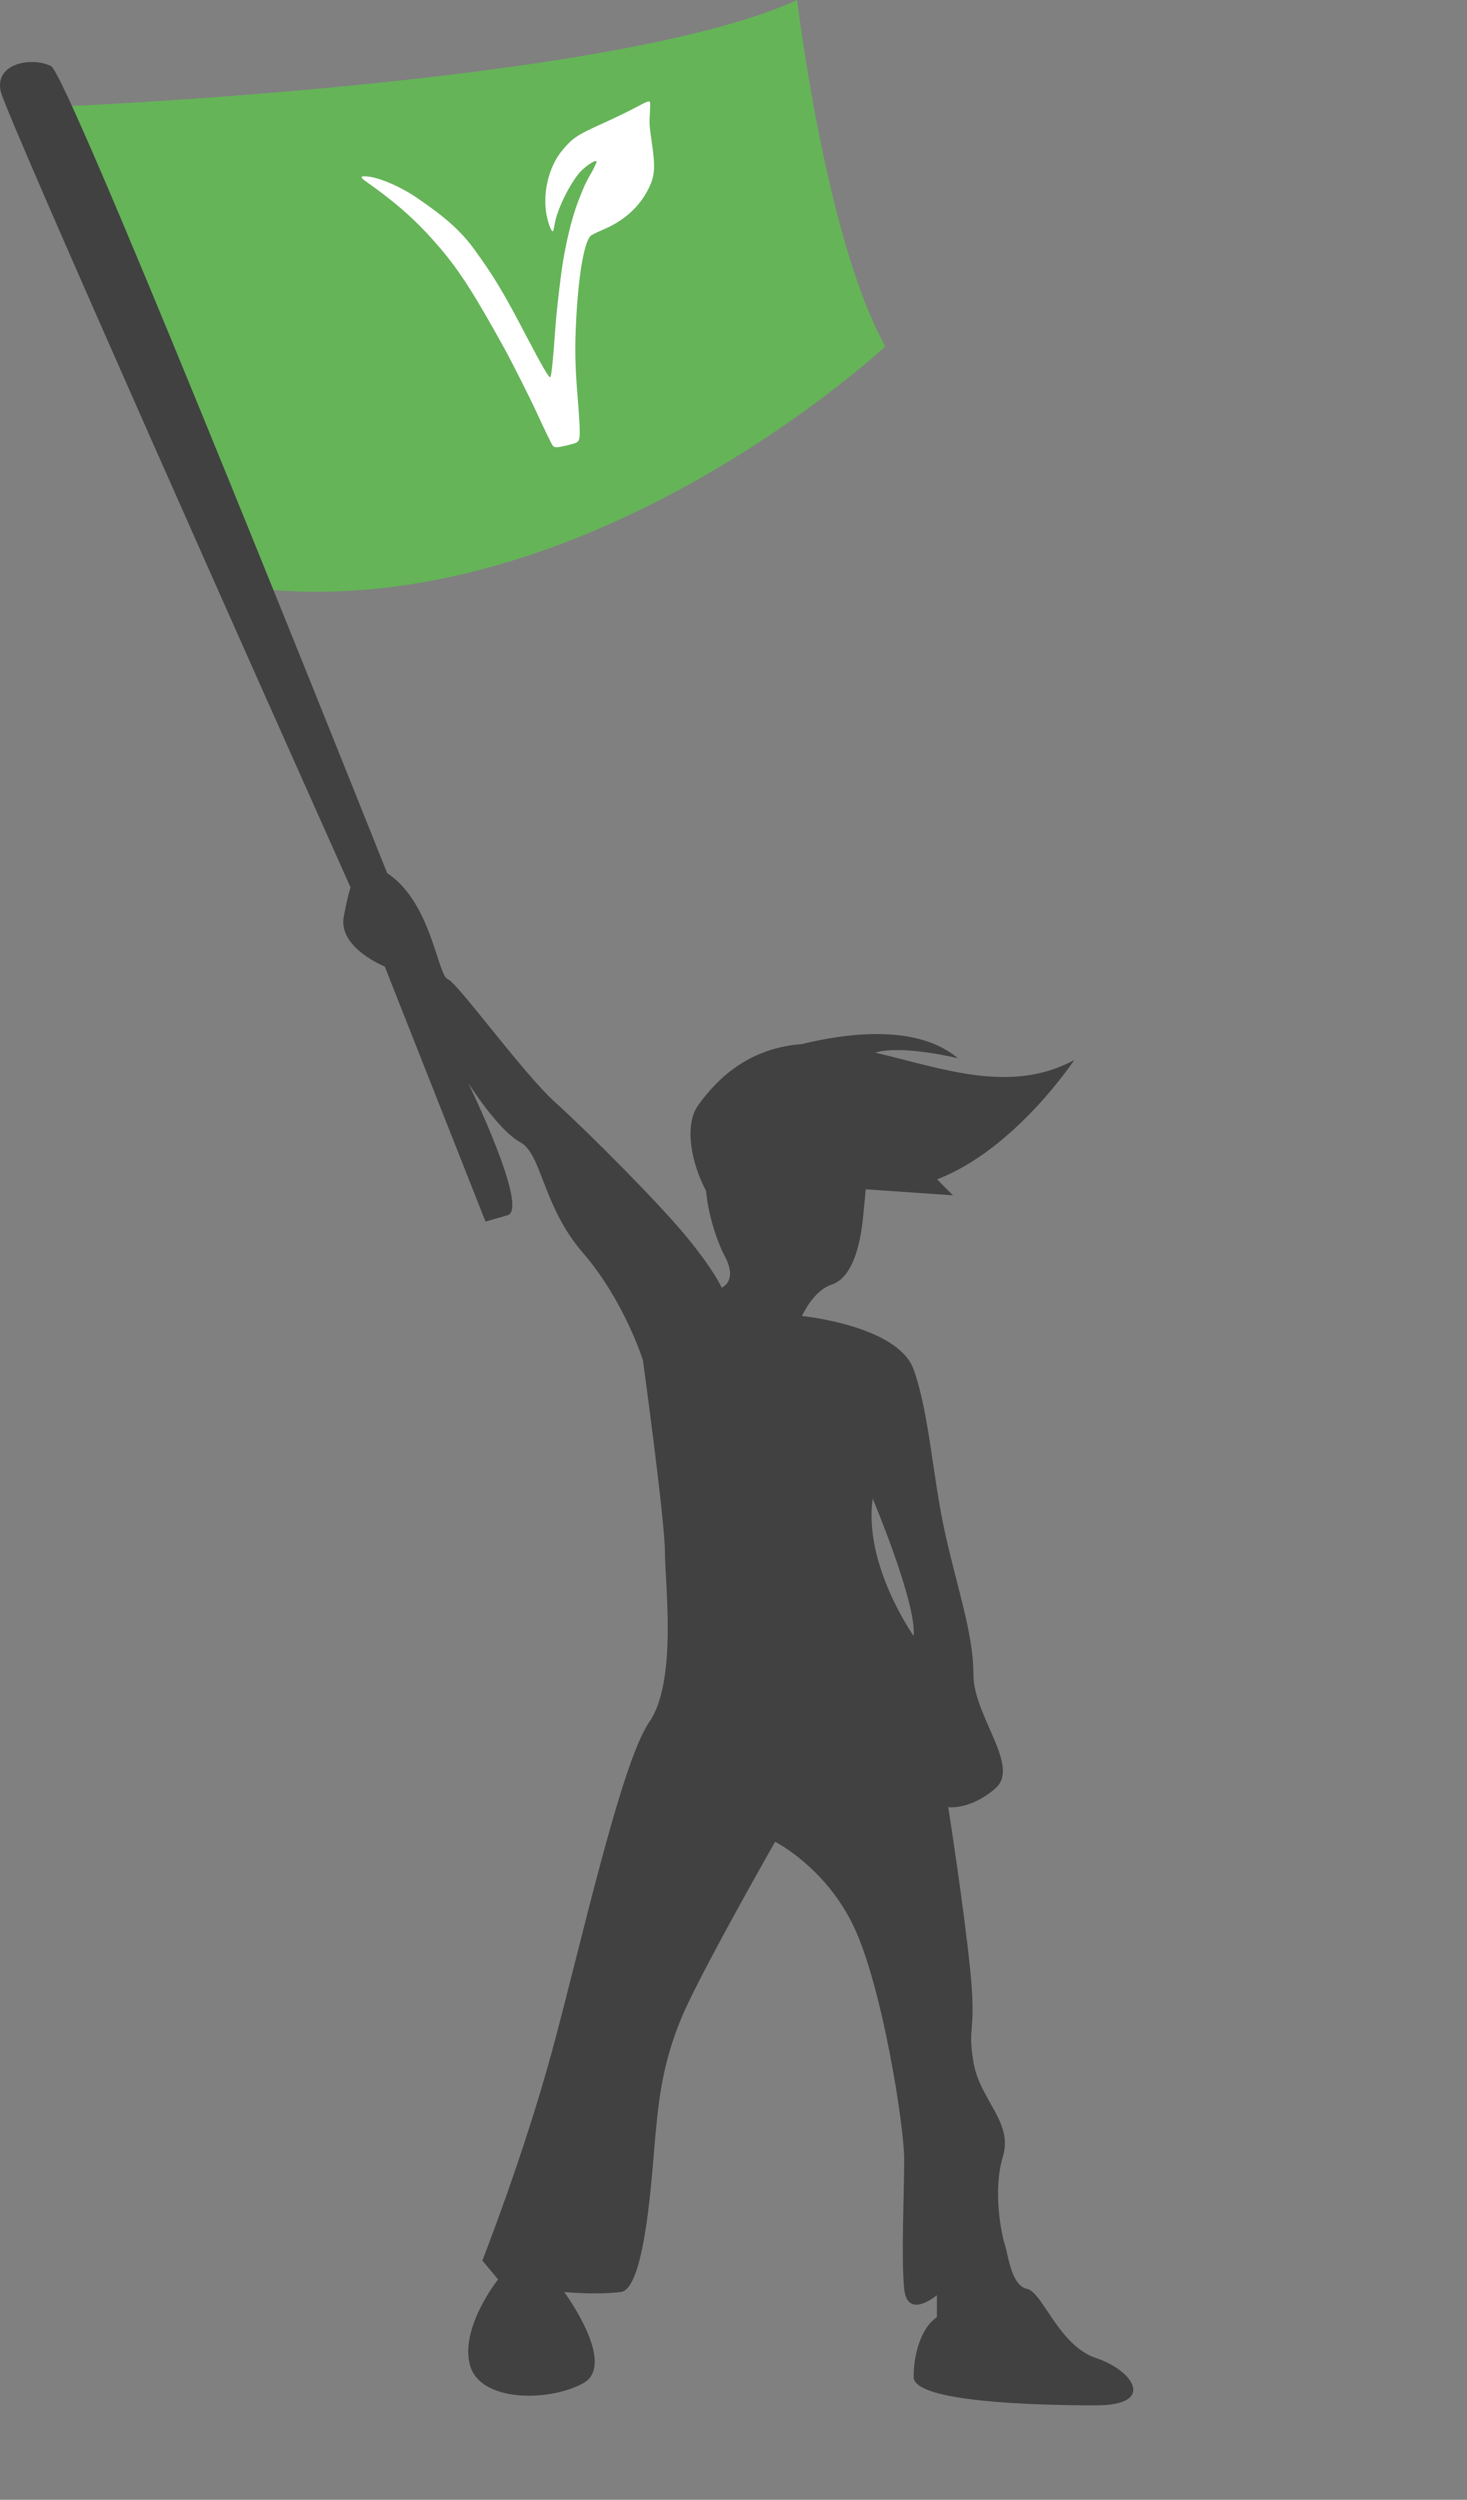 <?xml version="1.0" encoding="utf-8"?>
<!-- Generator: Adobe Illustrator 16.0.0, SVG Export Plug-In . SVG Version: 6.00 Build 0)  -->
<!DOCTYPE svg PUBLIC "-//W3C//DTD SVG 1.1//EN" "http://www.w3.org/Graphics/SVG/1.1/DTD/svg11.dtd">
<svg version="1.1" id="Layer_1" xmlns="http://www.w3.org/2000/svg" xmlns:xlink="http://www.w3.org/1999/xlink" x="0px" y="0px"
	 width="233px" height="397px" viewBox="0 0 233 397" enable-background="new 0 0 233 397" xml:space="preserve">
<rect x="0" y="0" width="233" height="397" fill="#808080" stroke="none"/>
<g>
	<path fill="#65B458" d="M7.611,17c0,0,89.5-3.5,119-17c0,0,4.5,38,14,55c0,0-47,44-99.5,38.5L7.611,17z"/>
	<g transform="matrix(0.1,0,0,-0.1,0,362)">
		<path fill="#FFFFFF" d="M1007.549,3448.213c-10.342-5.469-32.402-16.147-48.955-23.647
			c-42.168-19.014-48.584-23.276-64.863-42.476c-23.096-27.334-33.252-72.124-24.57-108.594c3.389-13.872,7.773-23.306,9.492-20.142
			c0.4,0.815,1.396,5.259,2.08,9.785c3.662,22.207,20.82,58.755,37.725,80.283c8.613,11.021,27.998,24.409,29.023,20.005
			c0.352-1.519-4.824-12.31-11.367-23.428c-6.104-10.581-8.027-14.805-18.115-40.552c-10.4-26.978-21.328-73.403-26.582-113.701
			c-5.098-39.106-8.311-70.073-9.893-93.101c-2.559-39.38-5.82-70.791-7.48-71.763c-2.012-1.343-12.676,16.938-36.777,62.866
			c-37.598,71.968-52.158,96.309-83.467,139.536c-21.406,29.419-45.703,51.338-91.992,82.778
			c-25.43,17.441-59.17,31.919-77.871,33.647c-12.197,1.216-12.715-0.942-1.953-8.442c50.82-35.908,81.943-64.072,117.783-106.099
			c30.283-35.767,54.043-72.769,101.719-159.233c12.158-22.139,40.859-79.048,51.016-101.367
			c11.328-24.805,23.066-48.931,25.508-52.568c0.84-1.113,3.291-2.285,5.488-2.349c4.971-0.146,27.559,5.132,32.09,7.505
			c6.68,3.735,6.738,9.707,1.455,77.031c-3.672,45.479-4.17,73.105-2.051,115c3.486,71.411,12.402,125.205,22.93,136.094
			c1.533,1.514,9.834,5.781,18.711,9.458c34.424,14.292,59.502,36.86,73.994,66.831c9.707,19.99,10.381,33.223,4.16,75.342
			c-3.33,22.319-3.672,28.77-2.598,42.822c0.615,9.15,0.605,17.285,0.098,18.184
			C1030.742,3460.171,1028.603,3459.38,1007.549,3448.213z"/>
	</g>
	<path fill="#414142" d="M174.111,374.501c-6-2-8.5-10.5-11-11s-3-5.5-3.503-7s-1.997-8.5-0.322-14s-3.675-9-4.675-15
		s0.5-4.5-0.5-14.5s-3.5-26-3.5-26s3.5,0.5,7.5-3s-3.5-11.5-3.5-18s-2.5-13.5-4.5-22.5s-2.5-19-5-26s-17.73-8.5-17.73-8.5
		s1.73-4,4.73-5s4.5-5.5,5-11c0.126-1.384,0.283-2.767,0.385-4.126l13.865,0.958c0,0-1.02-0.987-2.516-2.543
		c12.413-4.763,21.766-18.932,21.766-18.932c-10.139,5.47-20.974,1.302-31.611-1.191c4.356-1.276,13.135,0.899,13.135,0.899
		c-6.644-5.65-18.357-3.837-24.771-2.248c-8.396,0.613-13.37,5.396-16.457,9.683c-2.311,3.208-1.08,9.293,1.229,13.608
		c0.418,4.477,2.063,8.693,2.976,10.392c2.146,4-0.5,5-0.5,5s-1-2.5-5.5-8s-16-17-21-21.5s-15.5-19-17-19.5s-2.5-11-8.5-16
		c-0.396-0.33-0.77-0.609-1.123-0.847C50.774,111.815,10.709,11.799,8.111,10.5c-3-1.5-9-0.5-8,4
		c0.863,3.886,43.851,100.22,55.57,126.447c-0.454,1.379-0.762,3.013-1.07,4.553c-1,5,6.5,8,6.5,8l16,40.5c0,0,0,0,3.5-1
		s-6.24-21-6.24-21s4.74,7.5,8.24,9.389s3.5,10.112,10,17.612s9.5,17,9.5,17s3.5,25.5,3.5,30.5s2,20.5-2.5,27s-11,36-15.5,52.5
		s-11,33-11,33l2.5,3c0,0-6,7.5-4.5,13.5s12.5,6,18,3s-3-14.5-3-14.5s5,0.5,9,0s5-20,5.5-25s1-12,5-20.5s14-26,14-26
		s8,4,12.5,13.482c4.5,9.484,8,31.518,8,37.018s-0.5,15.5,0,20.5s5.192,1,5.192,1v3.5c-2.308,1.5-3.692,5.5-3.692,9.5
		s19.5,4.5,29,4.5S180.111,376.501,174.111,374.501z M145.111,259.809c0,0-8-11.309-6.5-21.809
		C138.611,238.001,145.611,254.62,145.111,259.809z"/>
</g>
</svg>

